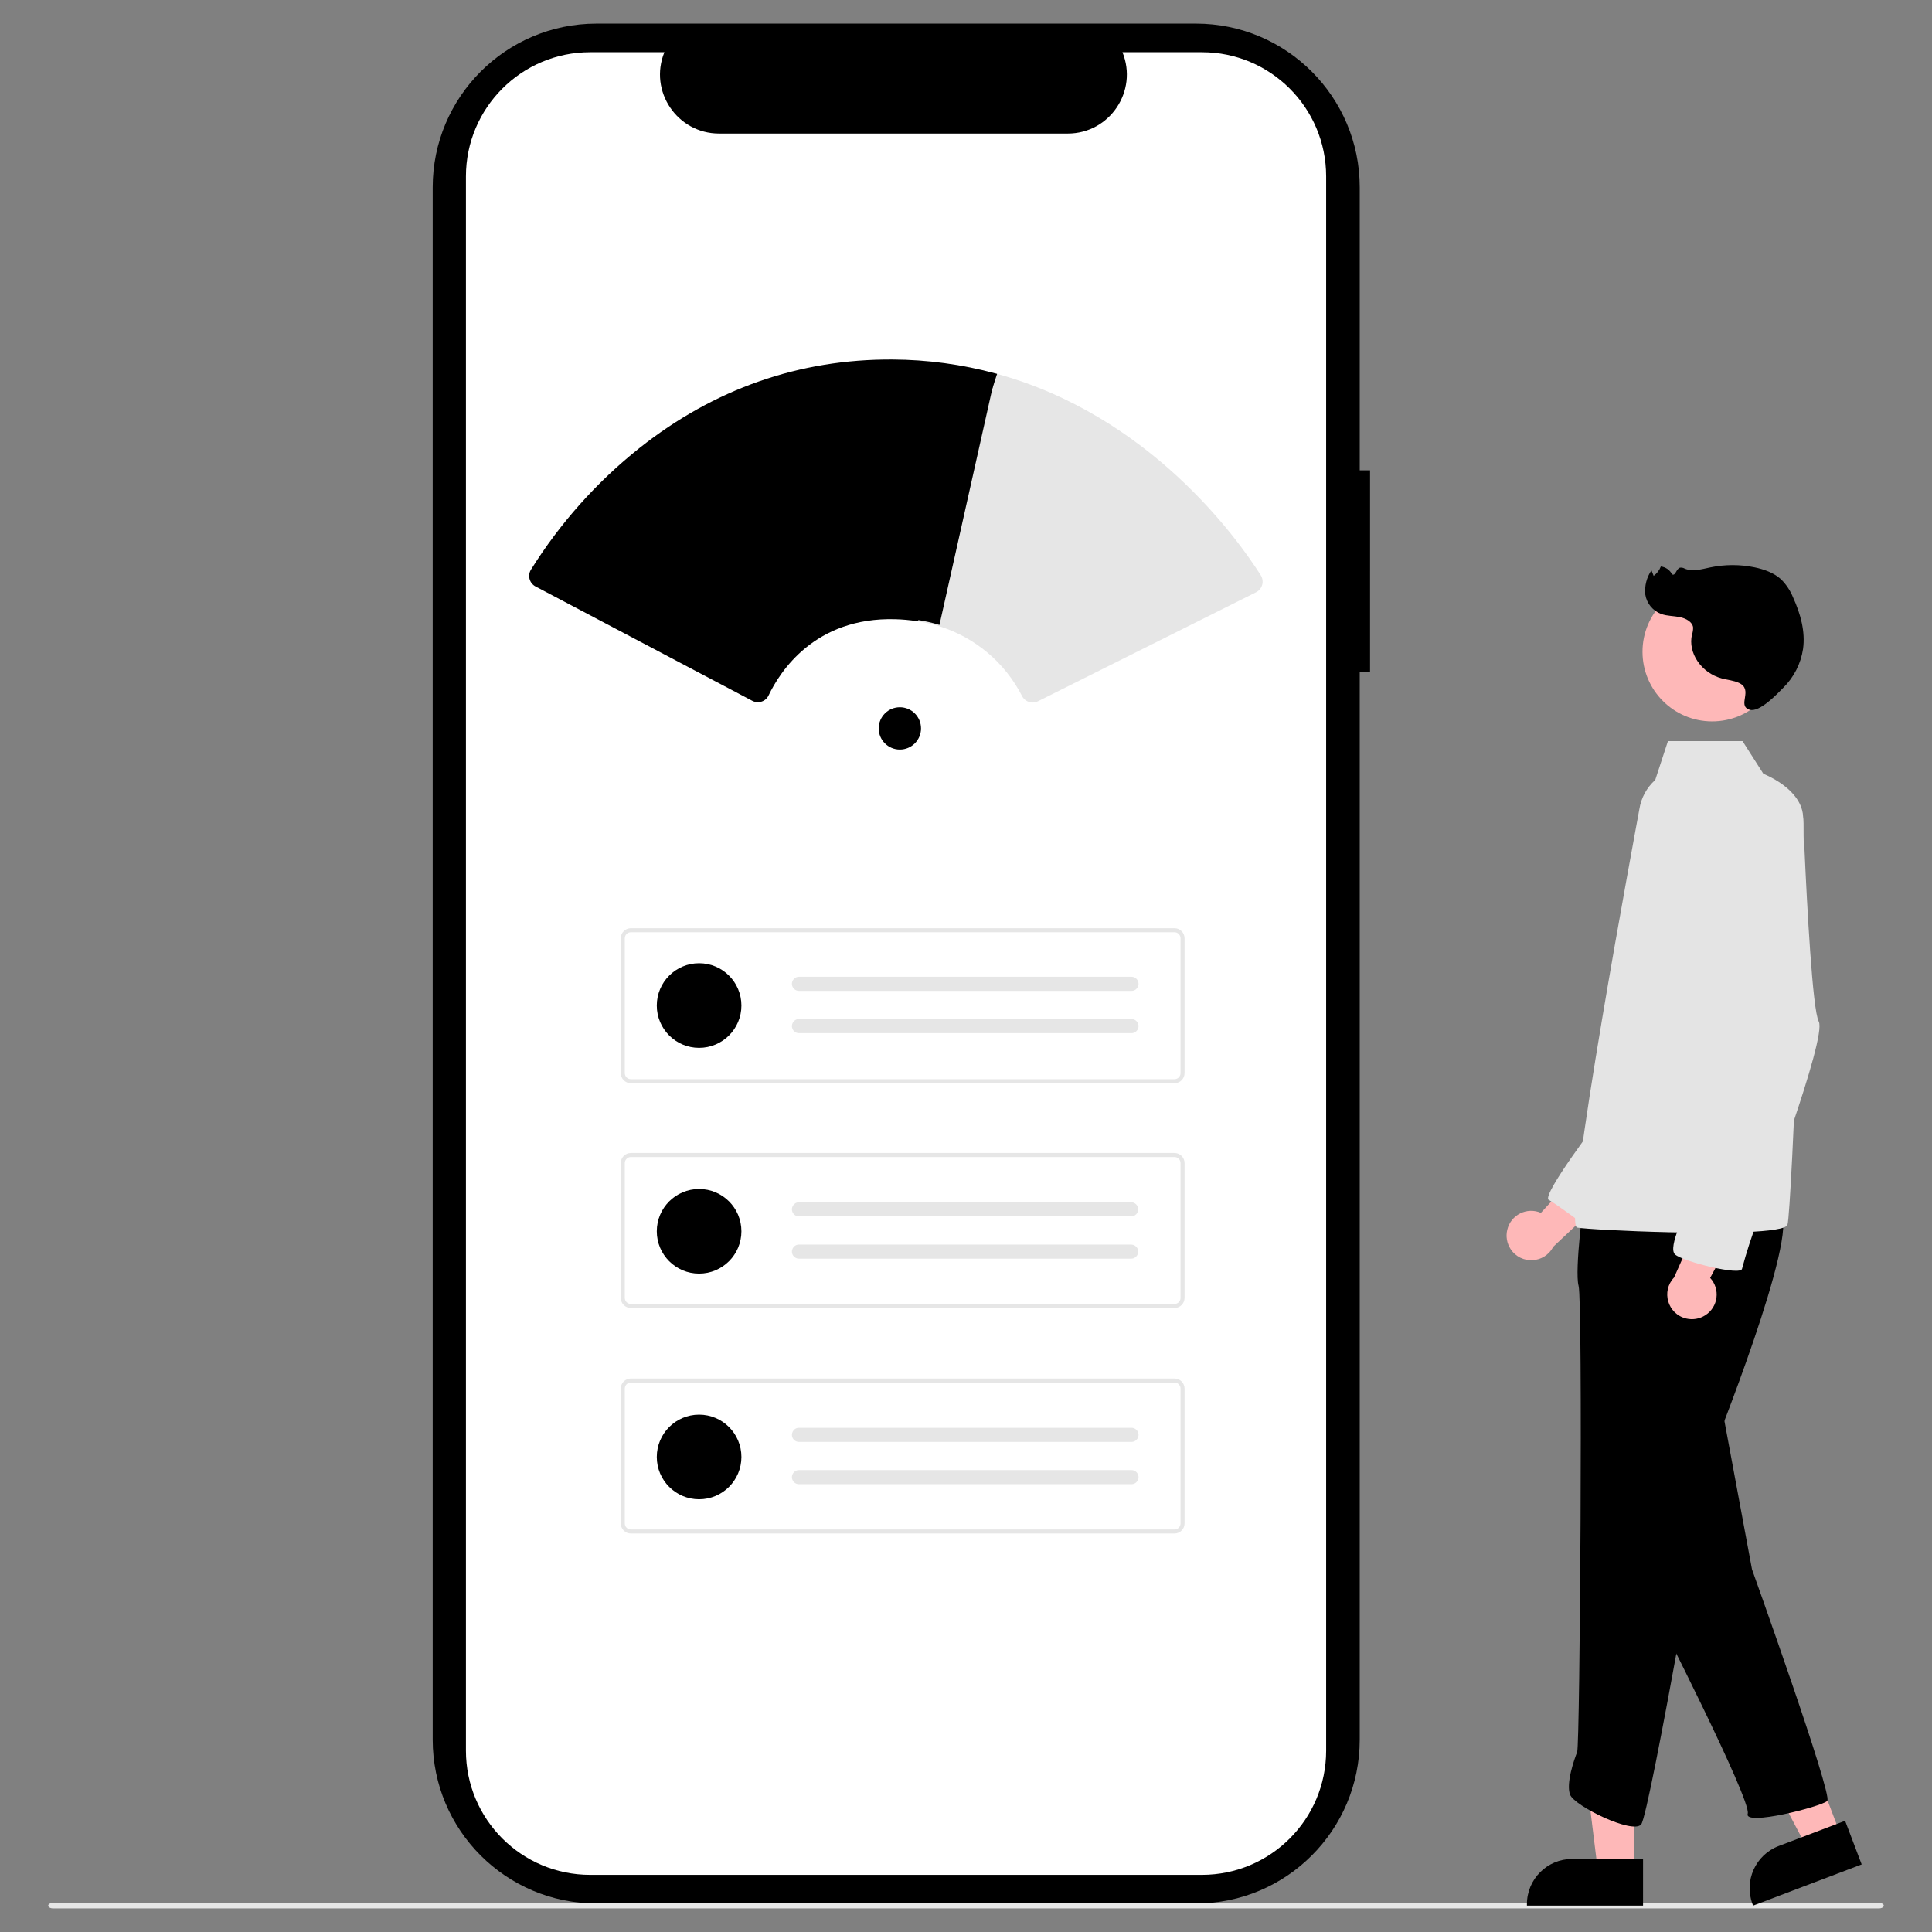 <?xml version="1.0" encoding="utf-8"?>
<svg viewBox="0 0 500 500" xmlns="http://www.w3.org/2000/svg">
  <rect x="0" y="0" width="500" height="500" fill="#808080" stroke="none"/>
  <path id="a7e0d23c-0c47-41f1-93b9-87dfccd4c0f5-344" data-name="Path 968" d="M 354.57 121.721 L 351.899 121.721 L 351.899 48.492 C 351.899 25.084 332.925 6.109 309.517 6.109 L 154.366 6.109 C 130.96 6.109 111.982 25.084 111.982 48.491 L 111.982 450.236 C 111.982 473.644 130.959 492.619 154.365 492.619 L 309.515 492.619 C 332.923 492.619 351.898 473.644 351.898 450.236 L 351.898 173.849 L 354.567 173.849 L 354.57 121.721 Z" style=""/>
  <path id="a1ad11fc-8226-4675-bbe0-e36020d9de96-345" data-name="Path 969" d="M 343.206 45.652 L 343.206 453.073 C 343.204 470.82 328.821 485.207 311.072 485.214 L 152.739 485.214 C 134.984 485.217 120.589 470.827 120.583 453.073 L 120.583 45.652 C 120.589 27.9 134.984 13.511 152.737 13.513 L 171.944 13.513 C 167.86 23.558 175.243 34.542 186.084 34.557 L 276.354 34.557 C 287.196 34.542 294.577 23.558 290.492 13.513 L 311.066 13.513 C 328.812 13.516 343.2 27.9 343.206 45.646 L 343.206 45.652 Z" fill="#fff" style=""/>
  <path id="a71e44ec-7616-4081-86af-b6db32cd39f3-346" data-name="Path 39" d="M 303.96 280.332 L 163.261 280.332 C 161.824 280.331 160.658 279.164 160.655 277.727 L 160.655 242.827 C 160.658 241.387 161.824 240.222 163.261 240.22 L 303.96 240.22 C 305.398 240.222 306.563 241.387 306.565 242.827 L 306.565 277.728 C 306.563 279.165 305.398 280.331 303.96 280.332 Z M 163.261 241.261 C 162.398 241.262 161.698 241.962 161.698 242.827 L 161.698 277.728 C 161.698 278.59 162.398 279.29 163.261 279.291 L 303.96 279.291 C 304.822 279.29 305.522 278.59 305.522 277.728 L 305.522 242.827 C 305.522 241.962 304.822 241.262 303.96 241.261 L 163.261 241.261 Z" fill="#e6e6e6" style=""/>
  <path id="a3f57aef-fb20-4553-8f82-b751eb5ec42c-347" data-name="Path 40" d="M 206.773 252.79 C 205.369 252.79 204.491 254.309 205.196 255.526 C 205.52 256.09 206.123 256.438 206.773 256.438 L 292.756 256.438 C 294.159 256.491 295.094 255.006 294.439 253.764 C 294.135 253.188 293.546 252.816 292.894 252.791 C 292.868 252.791 292.841 252.79 292.815 252.79 L 206.773 252.79 Z" fill="#e6e6e6" style=""/>
  <path id="a617e1da-1a45-4bf0-a146-8b20186fa5b6-348" data-name="Path 41" d="M 206.773 263.732 C 205.369 263.732 204.491 265.251 205.196 266.468 C 205.52 267.032 206.123 267.379 206.773 267.379 L 292.756 267.379 C 294.159 267.432 295.094 265.947 294.439 264.706 C 294.135 264.129 293.546 263.759 292.894 263.734 C 292.868 263.733 292.841 263.733 292.815 263.733 L 206.773 263.733 L 206.773 263.732 Z" fill="#e6e6e6" style=""/>
  <path id="f83fafa3-5270-49ac-8952-eedc3d6c92ed-349" data-name="Path 42" d="M 303.96 338.505 L 163.261 338.505 C 161.824 338.503 160.658 337.336 160.655 335.899 L 160.655 300.998 C 160.658 299.56 161.824 298.395 163.261 298.393 L 303.96 298.393 C 305.398 298.395 306.563 299.56 306.565 300.998 L 306.565 335.899 C 306.563 337.336 305.398 338.503 303.96 338.505 Z M 163.261 299.435 C 162.398 299.436 161.698 300.135 161.698 300.998 L 161.698 335.899 C 161.698 336.764 162.398 337.462 163.261 337.464 L 303.96 337.464 C 304.822 337.462 305.522 336.764 305.522 335.899 L 305.522 300.998 C 305.522 300.135 304.822 299.436 303.96 299.435 L 163.261 299.435 Z" fill="#e6e6e6" style=""/>
  <path id="b1e095e5-1d51-47f4-b1e9-85a21efab4ec-350" data-name="Path 43" d="M 206.773 311.151 C 205.369 311.151 204.491 312.669 205.196 313.886 C 205.52 314.451 206.123 314.798 206.773 314.798 L 292.756 314.798 C 294.16 314.79 295.028 313.265 294.32 312.053 C 294.004 311.516 293.438 311.176 292.815 311.152 L 206.773 311.152 L 206.773 311.151 Z" fill="#e6e6e6" style=""/>
  <path id="e7ccabbb-2f45-40c9-adc9-a92013dc0f4d-351" data-name="Path 44" d="M 206.773 322.095 C 205.369 322.095 204.491 323.615 205.196 324.831 C 205.52 325.395 206.123 325.743 206.773 325.743 L 292.756 325.743 C 294.16 325.734 295.028 324.21 294.32 322.998 C 294.004 322.46 293.438 322.12 292.815 322.096 L 206.773 322.096 L 206.773 322.095 Z" fill="#e6e6e6" style=""/>
  <path id="ec532991-8ec8-4eba-a86f-87c70c278f41-352" data-name="Path 39-2" d="M 303.96 396.867 L 163.261 396.867 C 161.824 396.866 160.658 395.701 160.655 394.261 L 160.655 359.36 C 160.658 357.923 161.824 356.758 163.261 356.756 L 303.96 356.756 C 305.398 356.758 306.563 357.923 306.565 359.36 L 306.565 394.262 C 306.563 395.701 305.398 396.866 303.96 396.868 L 303.96 396.867 Z M 163.261 357.798 C 162.398 357.798 161.698 358.498 161.698 359.36 L 161.698 394.262 C 161.698 395.125 162.398 395.825 163.261 395.825 L 303.96 395.825 C 304.822 395.825 305.522 395.125 305.522 394.262 L 305.522 359.36 C 305.522 358.498 304.822 357.798 303.96 357.798 L 163.261 357.798 Z" fill="#e6e6e6" style=""/>
  <path id="a788f10e-f95b-4590-bad9-be702445c232-353" data-name="Path 40-2" d="M 206.773 369.515 C 205.369 369.515 204.491 371.036 205.196 372.252 C 205.52 372.815 206.123 373.163 206.773 373.163 L 292.756 373.163 C 294.159 373.217 295.094 371.73 294.439 370.49 C 294.135 369.911 293.546 369.542 292.894 369.516 C 292.868 369.515 292.841 369.515 292.815 369.515 L 206.773 369.515 Z" fill="#e6e6e6" style=""/>
  <path id="f15a5014-9b42-4c0b-a546-80766b911601-354" data-name="Path 41-2" d="M 206.773 380.458 C 205.369 380.458 204.491 381.979 205.196 383.194 C 205.52 383.759 206.123 384.107 206.773 384.107 L 292.756 384.107 C 294.159 384.16 295.094 382.675 294.439 381.432 C 294.135 380.857 293.546 380.484 292.894 380.46 C 292.868 380.459 292.841 380.458 292.815 380.459 L 206.773 380.459 L 206.773 380.458 Z" fill="#e6e6e6" style=""/>
  <path id="b97f850c-7352-4ff9-8496-0f681ff3b244-355" data-name="Path 970" d="M 486.285 493.892 L 13.717 493.892 C 13.031 493.892 12.475 493.573 12.475 493.177 C 12.475 492.782 13.031 492.461 13.717 492.461 L 486.286 492.461 C 486.971 492.461 487.526 492.782 487.526 493.177 C 487.526 493.572 486.97 493.892 486.285 493.892 Z" fill="#e6e6e6" style=""/>
  <g id="bf60e786-3805-43a5-8cdd-bbea060079bf" data-name="Group 59" transform="matrix(0.685, 0, 0, 0.685, 12.476, 6.107)" style="">
    <circle id="a323e3dd-8f2c-40f7-a0c1-7a235f78e8b7" data-name="Ellipse 5" cx="245.915" cy="370.985" r="15.986" style=""/>
    <path id="b21d221e-9b86-4bff-9dca-a61a27263db1-360" data-name="Path 40-3" d="M491.276,461.712c-.184,0-.333,1.193-.333,2.664s.149,2.665.333,2.665h15.719c.184.024.336-1.149.339-2.62a5.943,5.943,0,0,0-.328-2.708h-15.73Z" transform="translate(-253.014 -93.713)" style=""/>
  </g>
  <g id="b51141dd-8175-4f5a-b697-41b89601b37f" data-name="Group 60" transform="matrix(0.685, 0, 0, 0.685, 12.476, 6.107)" style="">
    <circle id="e363222e-d569-47a6-8bf5-edbaac636a07" data-name="Ellipse 5-2" cx="245.915" cy="456.278" r="15.986" style=""/>
    <path id="bf4b9d9b-b2cd-48cd-bc0b-2e6b007ef33d-361" data-name="Path 40-4" d="M491.276,547.005c-.184,0-.333,1.193-.333,2.664s.149,2.665.333,2.665h15.719c.184.024.336-1.149.339-2.62a5.943,5.943,0,0,0-.328-2.708h-15.73Z" transform="translate(-253.014 -93.713)" style=""/>
  </g>
  <g id="b35aa588-fd9e-4429-8570-fee6b5da93cc" data-name="Group 61" transform="matrix(0.685, 0, 0, 0.685, 12.476, 6.107)" style="">
    <circle id="b896a996-d737-41ee-9642-d5eaf8a9fd6b" data-name="Ellipse 5-3" cx="245.915" cy="541.536" r="15.986" style=""/>
    <path id="f0c90521-3626-484d-9767-39f7327e6a31-362" data-name="Path 40-5" d="M491.276,632.263c-.184,0-.333,1.193-.333,2.664s.149,2.665.333,2.665h15.719c.184.024.336-1.149.339-2.62a5.943,5.943,0,0,0-.328-2.708h-15.73Z" transform="translate(-253.014 -93.713)" style=""/>
  </g>
  <path d="M 267.251 181.809 C 266.093 181.812 265.031 181.163 264.505 180.131 C 260.069 171.461 252.33 164.943 243.029 162.051 C 241.144 161.479 239.221 161.044 237.274 160.749 L 236.877 160.689 L 257.358 96.652 L 257.705 96.663 C 297.495 107.477 320.261 139.366 326.291 148.882 C 327.264 150.424 326.692 152.469 325.061 153.281 L 268.634 181.481 C 268.204 181.697 267.731 181.809 267.251 181.809 Z" fill="#e6e6e6" style=""/>
  <path id="e0f3bbc9-2b9f-408e-80ac-e1d5d48fdbc4-363" data-name="Path 2881" d="M 390.083 318.254 C 390.991 314.405 395.157 312.314 398.785 313.884 L 414.036 297.255 L 416.888 308.629 L 401.965 322.675 C 399.722 327.048 393.586 327.352 390.921 323.223 C 389.971 321.751 389.668 319.954 390.083 318.253 L 390.083 318.254 Z" fill="#feb8b8" style=""/>
  <path id="b7278a0b-1b02-42c5-a26a-5568eba21726-364" data-name="Path 2882" d="M 422.843 484.144 L 413.524 484.144 L 409.091 448.193 L 422.85 448.193 L 422.843 484.144 Z" fill="#feb8b8" style=""/>
  <path id="ae5e3f59-c07c-4936-a848-b4ed4a22f493-365" data-name="Path 2883" d="M 425.222 481.099 L 406.864 481.099 C 400.405 481.099 395.169 486.336 395.168 492.797 L 395.168 493.177 L 425.219 493.177 L 425.222 481.099 Z" style=""/>
  <path id="e2dcac65-80ca-45a3-9c58-68329f82aa19-366" data-name="Path 2884" d="M 476.368 474.909 L 467.653 478.218 L 450.75 446.182 L 463.61 441.301 L 476.368 474.909 Z" fill="#feb8b8" style=""/>
  <path id="e33efd2e-5dad-4e18-8ce5-ea4b13e613d2-367" data-name="Path 2885" d="M 477.511 471.221 L 460.351 477.735 C 454.311 480.027 451.274 486.781 453.565 492.821 L 453.702 493.176 L 481.799 482.513 L 477.511 471.221 Z" style=""/>
  <path id="aea1be6b-88fd-4404-a4b2-fdb70dea932e-368" data-name="Path 2886" d="M 445.688 364.565 L 453.41 406.126 C 453.41 406.126 474.374 464.606 472.904 466.075 C 471.432 467.548 451.204 472.696 452.307 469.386 C 453.41 466.077 428.032 416.424 428.032 416.424 L 445.688 364.565 Z" style=""/>
  <path id="a45d4c0e-5c31-49a4-b00c-14ea50dd8cbe-369" data-name="Path 2887" d="M 414.366 289.039 C 414.366 289.039 398.773 309.421 400.816 310.534 C 402.86 311.648 410.775 317.542 410.775 317.542 L 418.828 295.441 L 414.366 289.039 Z" fill="#e4e4e4" style=""/>
  <path id="ababf4ae-7dbc-4717-bb50-ecd0b5fac405-370" data-name="Path 2888" d="M 410.011 309.612 C 410.011 309.612 407.436 328.736 408.539 332.782 C 409.643 336.828 408.906 451.58 408.171 453.418 C 407.436 455.257 405.229 461.509 406.333 464.451 C 407.438 467.393 422.515 474.749 424.723 472.175 C 426.93 469.601 443.114 375.814 443.114 375.814 C 443.114 375.814 465.917 319.174 460.768 313.658 C 455.619 308.142 410.011 309.612 410.011 309.612 Z" style=""/>
  <circle id="a4a0a325-f198-46ef-8204-e1264a7da486" data-name="Ellipse 542" cx="443.101" cy="168.674" r="18.022" fill="#feb8b8" style=""/>
  <path id="f1bcc5ff-8c37-42ba-ac71-fb7b653723a6-371" data-name="Path 2890" d="M 424.268 209.405 C 424.723 206.487 426.174 203.816 428.376 201.847 L 431.661 191.802 L 450.972 191.802 L 456.353 200.245 C 462.172 202.751 466.484 206.727 466.648 211.411 C 467.537 214.522 463.704 313.289 462.601 316.967 C 462.277 318.038 457.878 318.61 451.692 318.865 C 446.022 319.096 438.854 319.064 431.971 318.904 C 420.579 318.641 409.956 318.03 408.169 317.701 C 404.127 316.968 423.869 211.724 424.268 209.405 Z" fill="#e4e4e4" style=""/>
  <path id="f2ae932d-f3ee-421e-b804-f39bdd3d1485-372" data-name="Path 2891" d="M 441.341 340.379 C 444.673 338.25 445.272 333.627 442.59 330.722 L 453.248 310.832 L 441.571 311.897 L 433.241 330.622 C 429.855 334.182 431.594 340.076 436.371 341.227 C 438.074 341.638 439.871 341.331 441.341 340.379 Z" fill="#feb8b8" style=""/>
  <path id="a13bc27c-3d22-450d-9b6a-4857ac9e22b6-373" data-name="Path 2893" d="M 443.113 198.54 C 443.113 198.54 426.194 205.526 432.446 223.184 C 438.699 240.838 445.688 261.801 445.688 261.801 C 445.688 261.801 436.86 309.246 436.86 311.087 C 436.86 312.929 431.343 322.856 433.549 324.696 C 435.754 326.535 450.468 330.213 450.835 328.374 C 451.962 324.138 453.314 319.963 454.882 315.869 C 455.617 314.398 472.902 268.424 470.694 264.377 C 469.07 261.401 467.645 234.121 467.005 219.925 C 466.704 211.684 462.078 204.211 454.833 200.268 C 451.407 198.447 447.416 197.463 443.113 198.54 Z" fill="#e4e4e4" style=""/>
  <path id="a3aad1c3-1778-4515-92de-8de9e018032c-374" data-name="Path 2800" d="M 450.037 176.729 C 448.667 176.099 447.081 175.966 445.601 175.575 C 440.307 174.17 436.76 168.941 437.893 164.212 C 438.101 163.61 438.195 162.975 438.17 162.339 C 437.973 160.937 436.331 160.034 434.757 159.712 C 433.184 159.391 431.508 159.439 430.004 158.922 C 427.788 158.136 426.176 156.202 425.804 153.879 C 425.571 151.665 426.136 149.439 427.397 147.602 L 427.966 149.031 C 428.809 148.421 429.455 147.578 429.823 146.604 C 431.077 146.754 432.173 147.523 432.739 148.652 C 433.653 149.123 433.784 147.192 434.793 146.908 C 435.232 146.859 435.674 146.955 436.052 147.181 C 438.083 148.009 440.441 147.301 442.622 146.843 C 446.41 146.052 450.315 146.048 454.105 146.83 C 456.611 147.353 459.094 148.263 460.889 149.881 C 462.265 151.231 463.345 152.854 464.062 154.645 C 465.987 158.876 467.258 163.455 466.624 167.974 C 466.045 171.767 464.26 175.272 461.533 177.969 C 460.079 179.432 455.338 184.535 452.739 183.665 C 449.468 182.569 453.885 178.507 450.037 176.729 Z" style=""/>
  <circle cx="232.884" cy="188.51" r="5.476" style=""/>
  <path d="M 196.132 181.728 C 195.63 181.728 195.136 181.603 194.694 181.369 L 138.594 151.774 C 137.023 150.945 136.474 148.96 137.401 147.444 C 144.895 135.433 154.385 124.789 165.462 115.972 C 184.835 100.618 206.872 92.914 230.957 93.043 C 239.989 93.083 248.979 94.301 257.698 96.663 L 258.044 96.759 L 237.557 160.79 L 237.268 160.747 C 235.423 160.468 233.562 160.303 231.698 160.252 C 210.853 159.664 201.82 173.858 198.904 179.987 C 198.548 180.739 197.9 181.311 197.109 181.569 C 196.794 181.674 196.465 181.728 196.132 181.728 Z" style=""/>
  <path d="M 257.616 96.994 L 243.131 161.724 C 241.229 161.148 239.289 160.708 237.324 160.41 L 257.608 96.994 L 257.616 96.994 Z" style=""/>
</svg>